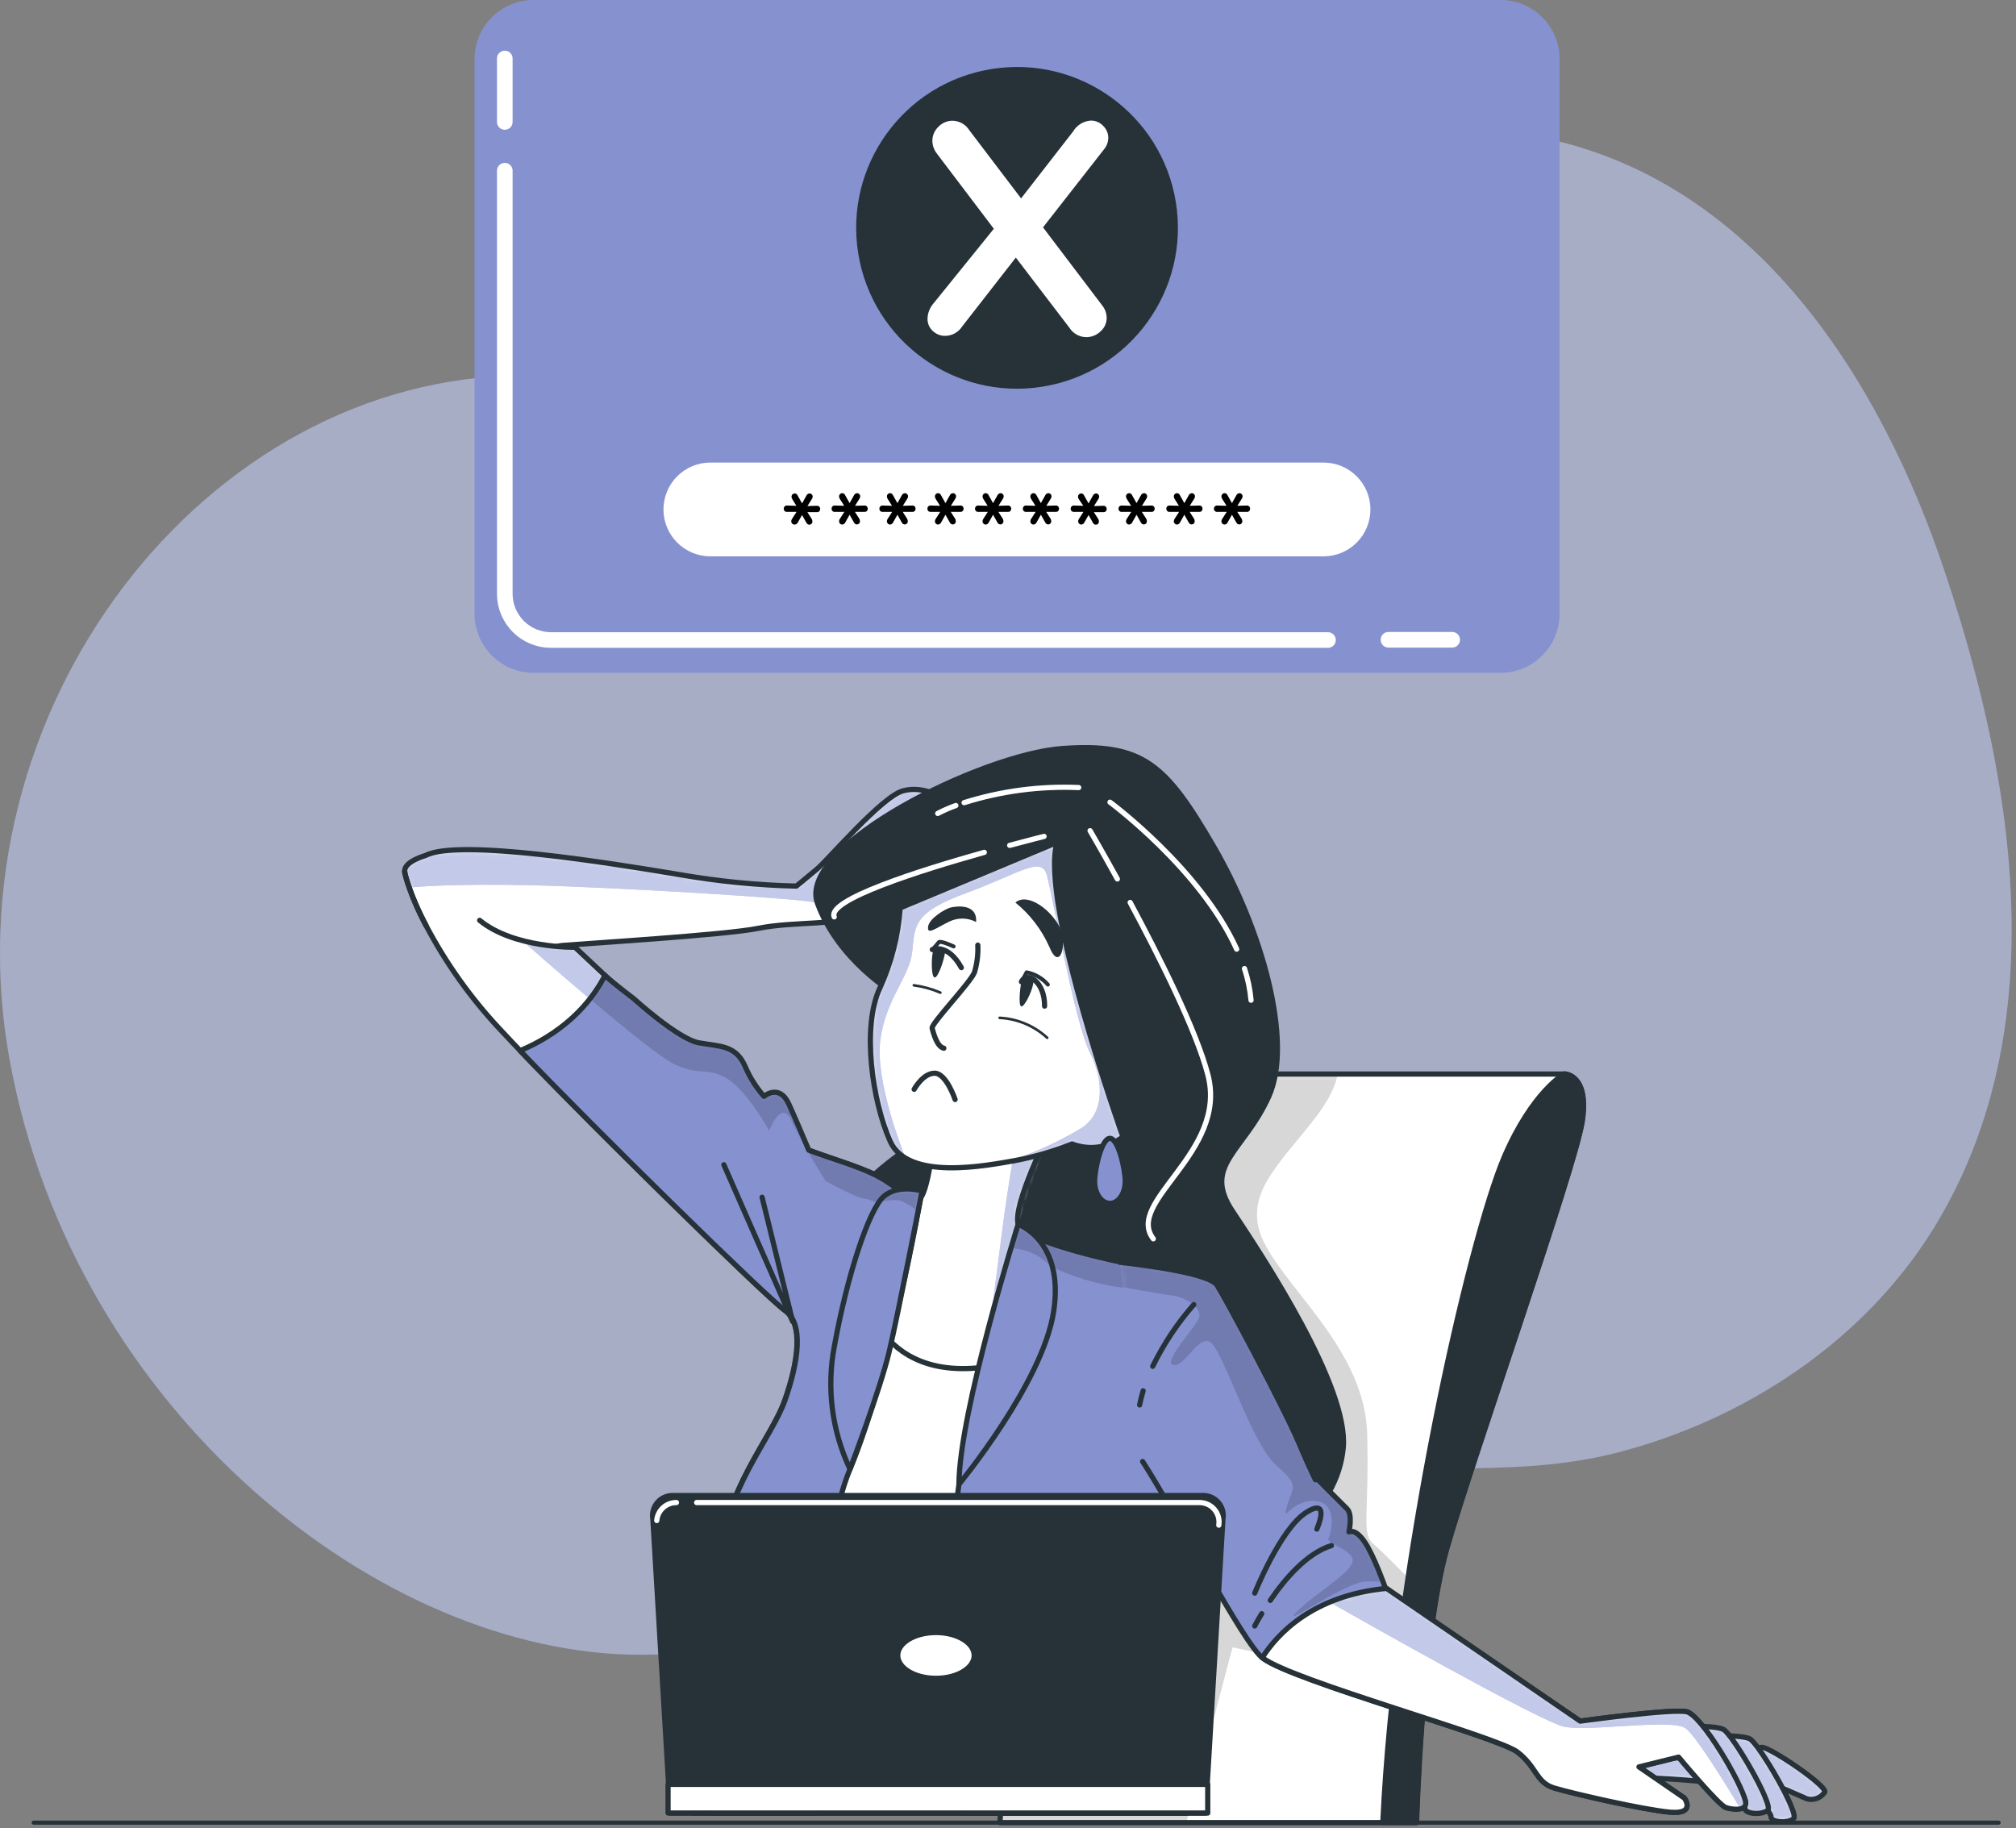 <svg width="387" height="351" viewBox="0 0 387 351" fill="none" xmlns="http://www.w3.org/2000/svg">
<rect x="0" y="0" width="387" height="351" fill="#808080" stroke="none"/>
<g opacity="0.7">
<path d="M385.783 188.76C387.783 162.19 381.603 134.45 373.323 109.76C361.073 73 337.153 35.33 296.953 26.63C273.773 21.63 250.183 26.99 230.303 39.55C211.193 51.63 196.303 67.24 172.793 70.26C149.023 73.32 124.633 72.09 100.743 72.09C39.313 72.09 -10.537 136.62 1.923 203.84C14.383 271.06 73.143 317.67 122.993 317.67C167.793 317.67 204.653 290.8 247.203 283.58C268.303 280 289.493 284.24 310.373 278.88C334.643 272.64 357.463 257.77 370.913 236.24C380.073 221.56 384.533 205.39 385.783 188.76Z" fill="#8692D0"/>
<g opacity="0.7">
<path d="M385.783 188.76C387.783 162.19 381.603 134.45 373.323 109.76C361.073 73 337.153 35.33 296.953 26.63C273.773 21.63 250.183 26.99 230.303 39.55C211.193 51.63 196.303 67.24 172.793 70.26C149.023 73.32 124.633 72.09 100.743 72.09C39.313 72.09 -10.537 136.62 1.923 203.84C14.383 271.06 73.143 317.67 122.993 317.67C167.793 317.67 204.653 290.8 247.203 283.58C268.303 280 289.493 284.24 310.373 278.88C334.643 272.64 357.463 257.77 370.913 236.24C380.073 221.56 384.533 205.39 385.783 188.76Z" fill="#8692D0"/>
<path d="M385.783 188.76C387.783 162.19 381.603 134.45 373.323 109.76C361.073 73 337.153 35.33 296.953 26.63C273.773 21.63 250.183 26.99 230.303 39.55C211.193 51.63 196.303 67.24 172.793 70.26C149.023 73.32 124.633 72.09 100.743 72.09C39.313 72.09 -10.537 136.62 1.923 203.84C14.383 271.06 73.143 317.67 122.993 317.67C167.793 317.67 204.653 290.8 247.203 283.58C268.303 280 289.493 284.24 310.373 278.88C334.643 272.64 357.463 257.77 370.913 236.24C380.073 221.56 384.533 205.39 385.783 188.76Z" fill="white" fill-opacity="0.6"/>
</g>
</g>
<path d="M81.814 177.74C78.904 172.13 77.684 168.11 77.684 167.18C77.684 165.34 81.684 164.24 81.684 164.24C87.924 160.94 117.274 165.71 130.484 167.91C137.878 169.199 145.359 169.935 152.864 170.11C152.864 170.11 154.694 168.65 156.864 166.81C159.034 164.97 169.334 152.87 173.374 151.81C177.414 150.75 181.074 153.28 181.074 153.28C181.074 153.28 187.684 157.28 186.574 158.05C185.464 158.82 169.334 172.72 165.294 175.29C161.254 177.86 152.824 176.76 145.484 178.23C139.164 179.49 113.564 181.05 107.694 181.53C103.285 182.576 98.658 182.191 94.484 180.43" fill="white"/>
<mask id="mask0_2737_47074" style="mask-type:luminance" maskUnits="userSpaceOnUse" x="77" y="151" width="110" height="32">
<path d="M81.814 177.74C78.904 172.13 77.684 168.11 77.684 167.18C77.684 165.34 81.684 164.24 81.684 164.24C87.924 160.94 117.274 165.71 130.484 167.91C137.878 169.199 145.359 169.935 152.864 170.11C152.864 170.11 154.694 168.65 156.864 166.81C159.034 164.97 169.334 152.87 173.374 151.81C177.414 150.75 181.074 153.28 181.074 153.28C181.074 153.28 187.684 157.28 186.574 158.05C185.464 158.82 169.334 172.72 165.294 175.29C161.254 177.86 152.824 176.76 145.484 178.23C139.164 179.49 113.564 181.05 107.694 181.53C103.285 182.576 98.658 182.191 94.484 180.43" fill="white"/>
</mask>
<g mask="url(#mask0_2737_47074)">
<path d="M181.144 153.24C181.144 153.24 177.474 150.67 173.444 151.77C169.414 152.87 159.134 164.98 156.934 166.77C154.734 168.56 152.934 170.07 152.934 170.07C145.43 169.894 137.949 169.159 130.554 167.87C117.344 165.67 87.994 160.87 81.754 164.2C81.754 164.2 77.754 165.3 77.754 167.14C77.893 168.169 78.158 169.176 78.544 170.14L79.094 170.34C79.094 170.34 86.424 169.57 102.244 169.95C118.064 170.33 154.654 172.5 157.004 173.35C158.004 173.73 165.094 172.13 172.954 169.35C178.954 164.46 186.004 158.35 186.714 157.92C187.754 157.27 181.144 153.24 181.144 153.24Z" fill="#8692D0"/>
<path opacity="0.5" d="M181.144 153.24C181.144 153.24 177.474 150.67 173.444 151.77C169.414 152.87 159.134 164.98 156.934 166.77C154.734 168.56 152.934 170.07 152.934 170.07C145.43 169.894 137.949 169.159 130.554 167.87C117.344 165.67 87.994 160.87 81.754 164.2C81.754 164.2 77.754 165.3 77.754 167.14C77.893 168.169 78.158 169.176 78.544 170.14L79.094 170.34C79.094 170.34 86.424 169.57 102.244 169.95C118.064 170.33 154.654 172.5 157.004 173.35C158.004 173.73 165.094 172.13 172.954 169.35C178.954 164.46 186.004 158.35 186.714 157.92C187.754 157.27 181.144 153.24 181.144 153.24Z" fill="white"/>
</g>
<path d="M81.814 177.74C78.904 172.13 77.684 168.11 77.684 167.18C77.684 165.34 81.684 164.24 81.684 164.24C87.924 160.94 117.274 165.71 130.484 167.91C137.878 169.199 145.359 169.935 152.864 170.11C152.864 170.11 154.694 168.65 156.864 166.81C159.034 164.97 169.334 152.87 173.374 151.81C177.414 150.75 181.074 153.28 181.074 153.28C181.074 153.28 187.684 157.28 186.574 158.05C185.464 158.82 169.334 172.72 165.294 175.29C161.254 177.86 152.824 176.76 145.484 178.23C139.164 179.49 113.564 181.05 107.694 181.53C103.285 182.576 98.658 182.191 94.484 180.43" stroke="#263238" stroke-linecap="round" stroke-linejoin="round"/>
<path d="M226.724 210.361C227.387 209.102 228.383 208.047 229.602 207.312C230.822 206.577 232.22 206.19 233.644 206.191H300.344C300.344 206.191 305.164 206.191 303.724 215.351C302.284 224.511 282.504 280.441 277.724 297.351C272.944 314.261 271.934 349.901 271.934 349.901H191.934C191.934 349.901 198.274 264.671 226.724 210.361Z" fill="white"/>
<mask id="mask1_2737_47074" style="mask-type:luminance" maskUnits="userSpaceOnUse" x="191" y="206" width="113" height="144">
<path d="M226.724 210.361C227.387 209.102 228.383 208.047 229.602 207.312C230.822 206.577 232.22 206.19 233.644 206.191H300.344C300.344 206.191 305.164 206.191 303.724 215.351C302.284 224.511 282.504 280.441 277.724 297.351C272.944 314.261 271.934 349.901 271.934 349.901H191.934C191.934 349.901 198.274 264.671 226.724 210.361Z" fill="white"/>
</mask>
<g mask="url(#mask1_2737_47074)">
<path opacity="0.16" d="M256.763 206.191H233.643C232.219 206.19 230.822 206.577 229.602 207.312C228.383 208.047 227.387 209.102 226.723 210.361C198.273 264.671 191.863 349.871 191.863 349.871H227.743L236.593 316.261L273.493 323.871C273.753 321.051 274.053 318.181 274.403 315.351L273.593 306.351C273.593 306.351 266.033 298.401 263.653 296.411C261.273 294.421 262.853 290.831 262.453 275.321C262.053 259.811 248.133 248.661 242.953 239.111C237.773 229.561 245.743 223.591 252.903 214.041C255.453 210.591 256.493 208.051 256.763 206.191Z" fill="black"/>
</g>
<path d="M226.724 210.361C227.387 209.102 228.383 208.047 229.602 207.312C230.822 206.577 232.22 206.19 233.644 206.191H300.344C300.344 206.191 305.164 206.191 303.724 215.351C302.284 224.511 282.504 280.441 277.724 297.351C272.944 314.261 271.934 349.901 271.934 349.901H191.934C191.934 349.901 198.274 264.671 226.724 210.361Z" stroke="#263238" stroke-linecap="round" stroke-linejoin="round"/>
<path d="M288.773 222.1C282.033 237.83 267.773 300.1 265.453 349.87H271.893C271.893 349.87 272.893 314.19 277.683 297.32C282.473 280.45 302.273 224.51 303.683 215.32C305.093 206.13 300.303 206.16 300.303 206.16C300.303 206.16 294.183 209.49 288.773 222.1Z" fill="#263238" stroke="#263238" stroke-linecap="round" stroke-linejoin="round"/>
<path d="M171.603 190.661C171.603 190.661 160.963 184.421 156.933 173.421C152.903 162.421 188.483 144.801 203.933 143.701C219.383 142.601 223.743 146.631 232.933 162.411C242.123 178.191 248.343 199.831 243.573 210.471C238.803 221.111 230.733 223.681 236.573 232.471C242.413 241.261 258.953 266.221 257.853 277.961C256.753 289.701 245.383 299.961 228.853 301.081C212.323 302.201 190.323 292.271 171.983 276.081C153.643 259.891 158.403 236.081 164.983 228.381C171.563 220.681 181.493 217.741 182.223 210.041C182.953 202.341 171.603 190.661 171.603 190.661Z" fill="#263238" stroke="#263238" stroke-linecap="round" stroke-linejoin="round"/>
<path d="M216.953 173.25C222.603 183.77 229.673 197.86 231.883 206.37C235.743 221.27 215.883 230.65 221.393 237.82" stroke="white" stroke-linecap="round" stroke-linejoin="round"/>
<path d="M209.254 159.473C209.254 159.473 211.454 163.223 214.494 168.743" stroke="white" stroke-linecap="round" stroke-linejoin="round"/>
<path d="M238.895 185.941C239.546 187.913 239.969 189.953 240.155 192.021" stroke="white" stroke-linecap="round" stroke-linejoin="round"/>
<path d="M213.074 154C213.074 154 230.454 166.84 237.394 182.21" stroke="white" stroke-linecap="round" stroke-linejoin="round"/>
<path d="M188.952 163.629C176.542 167.109 158.692 172.759 160.142 176.019" stroke="white" stroke-linecap="round" stroke-linejoin="round"/>
<path d="M200.424 160.57C200.424 160.57 197.774 161.23 193.824 162.29" stroke="white" stroke-linecap="round" stroke-linejoin="round"/>
<path d="M185.074 154.092C192.183 151.852 199.628 150.871 207.074 151.192" stroke="white" stroke-linecap="round" stroke-linejoin="round"/>
<path d="M180.012 156.161C181.136 155.575 182.298 155.067 183.492 154.641" stroke="white" stroke-linecap="round" stroke-linejoin="round"/>
<path d="M81.813 177.74C80.129 174.655 78.787 171.396 77.813 168.02C78.783 171.398 80.124 174.658 81.813 177.74ZM77.703 167.45C77.703 167.51 77.703 167.58 77.703 167.67C77.723 167.58 77.713 167.51 77.703 167.45ZM81.813 177.73C85.553 184.814 90.206 191.376 95.653 197.25C108.863 211.56 147.023 248.99 150.653 251.56C154.283 254.13 153.223 261.46 150.653 268.8C148.083 276.14 138.543 286.8 138.913 298.52C139.283 310.24 142.913 328.24 142.583 331.91C142.253 335.58 133.073 348.06 133.073 348.06H227.733C227.733 348.06 215.933 333.06 215.933 327.93C215.933 322.8 232.133 257.07 232.863 252.3C233.593 247.53 230.663 244.23 224.793 243.86C218.923 243.49 196.543 238.72 195.443 235.05C194.343 231.38 201.313 217.44 201.313 217.44L179.313 218.54C179.313 218.54 178.213 228.08 176.743 229.92C175.273 231.76 173.073 228.08 167.933 225.52C162.793 222.96 152.933 220.75 149.223 217.81C145.513 214.87 110.333 181.81 110.333 181.81" fill="white"/>
<mask id="mask2_2737_47074" style="mask-type:luminance" maskUnits="userSpaceOnUse" x="77" y="167" width="156" height="182">
<path d="M81.813 177.74C80.129 174.655 78.787 171.396 77.813 168.02C78.783 171.398 80.124 174.658 81.813 177.74ZM77.703 167.45C77.703 167.51 77.703 167.58 77.703 167.67C77.723 167.58 77.713 167.51 77.703 167.45ZM81.813 177.73C85.553 184.814 90.206 191.376 95.653 197.25C108.863 211.56 147.023 248.99 150.653 251.56C154.283 254.13 153.223 261.46 150.653 268.8C148.083 276.14 138.543 286.8 138.913 298.52C139.283 310.24 142.913 328.24 142.583 331.91C142.253 335.58 133.073 348.06 133.073 348.06H227.733C227.733 348.06 215.933 333.06 215.933 327.93C215.933 322.8 232.133 257.07 232.863 252.3C233.593 247.53 230.663 244.23 224.793 243.86C218.923 243.49 196.543 238.72 195.443 235.05C194.343 231.38 201.313 217.44 201.313 217.44L179.313 218.54C179.313 218.54 178.213 228.08 176.743 229.92C175.273 231.76 173.073 228.08 167.933 225.52C162.793 222.96 152.933 220.75 149.223 217.81C145.513 214.87 110.333 181.81 110.333 181.81" fill="white"/>
</mask>
<g mask="url(#mask2_2737_47074)">
<path d="M154.844 220.637C156.674 223.837 158.504 226.727 158.504 226.727C158.504 226.727 164.674 230.197 166.214 230.197C167.754 230.197 177.014 235.197 177.014 235.197C177.014 235.197 184.734 233.267 182.014 226.707C181.156 225.027 180.072 223.473 178.794 222.087C178.334 224.997 177.594 228.807 176.724 229.897C175.254 231.727 173.054 228.057 167.914 225.497C164.584 223.837 159.194 222.317 154.844 220.637Z" fill="#8692D0"/>
<path d="M136.002 205.788C124.672 195.298 110.332 181.848 110.332 181.848L101.992 180.648L100.992 181.208C100.992 181.208 124.532 202.038 129.542 204.358C131.569 205.29 133.772 205.778 136.002 205.788Z" fill="#8692D0"/>
<path d="M147.873 216.648L146.973 215.848C147.433 216.608 147.693 217.088 147.693 217.088L147.873 216.648Z" fill="#8692D0"/>
<g opacity="0.5">
<path d="M154.844 220.637C156.674 223.837 158.504 226.727 158.504 226.727C158.504 226.727 164.674 230.197 166.214 230.197C167.754 230.197 177.014 235.197 177.014 235.197C177.014 235.197 184.734 233.267 182.014 226.707C181.156 225.027 180.072 223.473 178.794 222.087C178.334 224.997 177.594 228.807 176.724 229.897C175.254 231.727 173.054 228.057 167.914 225.497C164.584 223.837 159.194 222.317 154.844 220.637Z" fill="white"/>
<path d="M136.002 205.788C124.672 195.298 110.332 181.848 110.332 181.848L101.992 180.648L100.992 181.208C100.992 181.208 124.532 202.038 129.542 204.358C131.569 205.29 133.772 205.778 136.002 205.788Z" fill="white"/>
<path d="M147.873 216.648L146.973 215.848C147.433 216.608 147.693 217.088 147.693 217.088L147.873 216.648Z" fill="white"/>
</g>
</g>
<path d="M77.683 167.18C77.679 167.25 77.679 167.32 77.683 167.39M77.813 168.02C78.787 171.396 80.129 174.655 81.813 177.74C80.124 174.658 78.783 171.398 77.813 168.02ZM77.813 168.02C77.785 167.925 77.765 167.828 77.753 167.73M81.813 177.73C85.553 184.814 90.206 191.376 95.653 197.25C108.863 211.56 147.023 248.99 150.653 251.56C154.283 254.13 153.223 261.46 150.653 268.8C148.083 276.14 138.543 286.8 138.913 298.52C139.283 310.24 142.913 328.24 142.583 331.91C142.253 335.58 133.073 348.06 133.073 348.06H227.733C227.733 348.06 215.933 333.06 215.933 327.93C215.933 322.8 232.133 257.07 232.863 252.3C233.593 247.53 230.663 244.23 224.793 243.86C218.923 243.49 196.543 238.72 195.443 235.05C194.343 231.38 201.313 217.44 201.313 217.44L179.313 218.54C179.313 218.54 178.213 228.08 176.743 229.92C175.273 231.76 173.073 228.08 167.933 225.52C162.793 222.96 152.933 220.75 149.223 217.81C145.513 214.87 110.333 181.81 110.333 181.81M77.703 167.45C77.703 167.51 77.703 167.58 77.703 167.67C77.723 167.58 77.713 167.51 77.703 167.45Z" stroke="#263238" stroke-linecap="round" stroke-linejoin="round"/>
<path d="M110.334 181.85C110.334 181.85 98.614 182.07 92.074 176.68" stroke="#263238" stroke-linecap="round" stroke-linejoin="round"/>
<path d="M195.452 235.051C194.352 231.391 201.322 217.441 201.322 217.441L179.322 218.541C179.322 218.541 178.222 228.081 176.752 229.921C175.282 231.761 173.082 228.081 167.942 225.521C167.552 225.321 167.122 225.131 166.682 224.941L165.352 245.851C165.352 245.851 167.282 266.101 190.422 262.251C199.792 260.691 209.792 252.331 218.422 242.931C209.542 241.301 196.292 237.861 195.452 235.051Z" fill="white"/>
<mask id="mask3_2737_47074" style="mask-type:luminance" maskUnits="userSpaceOnUse" x="165" y="217" width="54" height="46">
<path d="M195.452 235.051C194.352 231.391 201.322 217.441 201.322 217.441L179.322 218.541C179.322 218.541 178.222 228.081 176.752 229.921C175.282 231.761 173.082 228.081 167.942 225.521C167.552 225.321 167.122 225.131 166.682 224.941L165.352 245.851C165.352 245.851 167.282 266.101 190.422 262.251C199.792 260.691 209.792 252.331 218.422 242.931C209.542 241.301 196.292 237.861 195.452 235.051Z" fill="white"/>
</mask>
<g mask="url(#mask3_2737_47074)">
<path d="M194.83 220.213C194.83 220.213 193.5 227.673 192.43 235.923C191.36 244.173 190.57 250.313 190.57 250.313L195.45 235.053L200.95 218.883C200.95 218.883 195.63 218.883 194.83 220.213Z" fill="#8692D0"/>
<path opacity="0.5" d="M194.83 220.213C194.83 220.213 193.5 227.673 192.43 235.923C191.36 244.173 190.57 250.313 190.57 250.313L195.45 235.053L200.95 218.883C200.95 218.883 195.63 218.883 194.83 220.213Z" fill="white"/>
</g>
<path d="M195.452 235.051C194.352 231.391 201.322 217.441 201.322 217.441L179.322 218.541C179.322 218.541 178.222 228.081 176.752 229.921C175.282 231.761 173.082 228.081 167.942 225.521C167.552 225.321 167.122 225.131 166.682 224.941L165.352 245.851C165.352 245.851 167.282 266.101 190.422 262.251C199.792 260.691 209.792 252.331 218.422 242.931C209.542 241.301 196.292 237.861 195.452 235.051Z" stroke="#263238" stroke-linecap="round" stroke-linejoin="round"/>
<path d="M176.742 229.92C175.272 231.75 173.072 228.08 167.932 225.52C164.692 223.89 159.532 222.41 155.262 220.81C154.052 217.94 152.452 214.2 151.422 211.94C149.592 207.94 146.652 210.47 146.652 210.47C145.118 208.725 143.879 206.742 142.982 204.6C141.152 200.6 138.212 200.93 134.182 200.2C130.152 199.47 121.702 191.76 121.702 191.76C121.702 191.76 117.752 188.76 116.122 187.27C114.222 191.01 109.672 197.59 99.832 201.7C115.522 218.09 147.352 249.23 150.692 251.57C154.362 254.13 153.262 261.47 150.692 268.81C148.122 276.15 138.582 286.81 138.952 298.53C139.322 310.25 142.952 328.25 142.622 331.92C142.292 335.19 134.972 345.44 133.382 347.64L137.112 348.06H156.532C156.422 338.22 156.432 298.06 163.162 282.06C170.872 263.67 176.742 229.92 176.742 229.92Z" fill="#8692D0"/>
<mask id="mask4_2737_47074" style="mask-type:luminance" maskUnits="userSpaceOnUse" x="99" y="187" width="78" height="162">
<path d="M176.742 229.92C175.272 231.75 173.072 228.08 167.932 225.52C164.692 223.89 159.532 222.41 155.262 220.81C154.052 217.94 152.452 214.2 151.422 211.94C149.592 207.94 146.652 210.47 146.652 210.47C145.118 208.725 143.879 206.742 142.982 204.6C141.152 200.6 138.212 200.93 134.182 200.2C130.152 199.47 121.702 191.76 121.702 191.76C121.702 191.76 117.752 188.76 116.122 187.27C114.222 191.01 109.672 197.59 99.832 201.7C115.522 218.09 147.352 249.23 150.692 251.57C154.362 254.13 153.262 261.47 150.692 268.81C148.122 276.15 138.582 286.81 138.952 298.53C139.322 310.25 142.952 328.25 142.622 331.92C142.292 335.19 134.972 345.44 133.382 347.64L137.112 348.06H156.532C156.422 338.22 156.432 298.06 163.162 282.06C170.872 263.67 176.742 229.92 176.742 229.92Z" fill="white"/>
</mask>
<g mask="url(#mask4_2737_47074)">
<path opacity="0.16" d="M167.93 225.52C164.69 223.89 159.53 222.41 155.26 220.81C154.05 217.94 152.45 214.2 151.42 211.94C149.59 207.94 146.65 210.47 146.65 210.47C145.117 208.725 143.877 206.742 142.98 204.6C141.15 200.6 138.21 200.93 134.18 200.2C130.15 199.47 121.7 191.76 121.7 191.76C121.7 191.76 117.75 188.76 116.12 187.27C115.307 188.858 114.339 190.362 113.23 191.76C119.79 197.31 127.03 203.19 129.56 204.36C134.56 206.67 135.73 204.74 139.56 207.06C143.39 209.38 147.66 217.06 147.66 217.06C147.66 217.06 149.98 210.88 151.91 215.13C153.84 219.38 158.47 226.7 158.47 226.7C158.47 226.7 164.64 230.17 166.18 230.17C167.39 230.17 173.32 233.25 175.84 234.58C176.4 231.65 176.71 229.89 176.71 229.89C175.27 231.75 173.07 228.08 167.93 225.52Z" fill="black"/>
</g>
<path d="M176.742 229.92C175.272 231.75 173.072 228.08 167.932 225.52C164.692 223.89 159.532 222.41 155.262 220.81C154.052 217.94 152.452 214.2 151.422 211.94C149.592 207.94 146.652 210.47 146.652 210.47C145.118 208.725 143.879 206.742 142.982 204.6C141.152 200.6 138.212 200.93 134.182 200.2C130.152 199.47 121.702 191.76 121.702 191.76C121.702 191.76 117.752 188.76 116.122 187.27C114.222 191.01 109.672 197.59 99.832 201.7C115.522 218.09 147.352 249.23 150.692 251.57C154.362 254.13 153.262 261.47 150.692 268.81C148.122 276.15 138.582 286.81 138.952 298.53C139.322 310.25 142.952 328.25 142.622 331.92C142.292 335.19 134.972 345.44 133.382 347.64L137.112 348.06H156.532C156.422 338.22 156.432 298.06 163.162 282.06C170.872 263.67 176.742 229.92 176.742 229.92Z" stroke="#263238" stroke-linecap="round" stroke-linejoin="round"/>
<path d="M177.004 228.639C177.004 228.639 172.444 227.239 169.634 229.699C166.824 232.159 162.634 244.779 160.164 258.469C158.642 266.438 159.692 274.686 163.164 282.019C163.164 282.019 168.934 266.889 170.684 259.519C172.434 252.149 177.004 228.639 177.004 228.639Z" fill="#8692D0"/>
<mask id="mask5_2737_47074" style="mask-type:luminance" maskUnits="userSpaceOnUse" x="159" y="228" width="19" height="55">
<path d="M177.004 228.639C177.004 228.639 172.444 227.239 169.634 229.699C166.824 232.159 162.634 244.779 160.164 258.469C158.642 266.438 159.692 274.686 163.164 282.019C163.164 282.019 168.934 266.889 170.684 259.519C172.434 252.149 177.004 228.639 177.004 228.639Z" fill="white"/>
</mask>
<g mask="url(#mask5_2737_47074)">
<path opacity="0.16" d="M168.254 230.87C168.254 230.87 171.554 230.07 172.914 230.53C174.059 231.021 175.13 231.671 176.094 232.46L177.004 228.64C175.639 227.943 174.091 227.688 172.574 227.91C170.304 228.37 168.254 230.87 168.254 230.87Z" fill="black"/>
</g>
<path d="M177.004 228.639C177.004 228.639 172.444 227.239 169.634 229.699C166.824 232.159 162.634 244.779 160.164 258.469C158.642 266.438 159.692 274.686 163.164 282.019C163.164 282.019 168.934 266.889 170.684 259.519C172.434 252.149 177.004 228.639 177.004 228.639Z" stroke="#263238" stroke-linecap="round" stroke-linejoin="round"/>
<path d="M146.293 229.842L152.163 253.692L138.953 223.602" stroke="#263238" stroke-linecap="round" stroke-linejoin="round"/>
<path d="M184.963 348.061H227.743C227.743 348.061 215.943 333.061 215.943 327.931C215.943 322.801 232.143 257.071 232.873 252.301C233.603 247.531 230.673 244.231 224.803 243.861C218.933 243.491 196.553 238.721 195.453 235.051C195.453 235.051 187.013 264.771 184.083 284.951C181.563 302.261 184.173 338.181 184.963 348.061Z" fill="#8692D0"/>
<mask id="mask6_2737_47074" style="mask-type:luminance" maskUnits="userSpaceOnUse" x="183" y="235" width="50" height="114">
<path d="M184.963 348.061H227.743C227.743 348.061 215.943 333.061 215.943 327.931C215.943 322.801 232.143 257.071 232.873 252.301C233.603 247.531 230.673 244.231 224.803 243.861C218.933 243.491 196.553 238.721 195.453 235.051C195.453 235.051 187.013 264.771 184.083 284.951C181.563 302.261 184.173 338.181 184.963 348.061Z" fill="white"/>
</mask>
<g mask="url(#mask6_2737_47074)">
<path opacity="0.16" d="M224.804 243.861C219.994 243.561 204.104 240.301 197.914 237.121L200.164 242.321C204.241 244.484 208.625 246.008 213.164 246.841C220.614 248.171 227.544 247.911 232.074 254.571L232.294 254.901C232.574 253.621 232.764 252.721 232.824 252.301C233.614 247.531 230.674 244.231 224.804 243.861Z" fill="black"/>
</g>
<path d="M184.963 348.061H227.743C227.743 348.061 215.943 333.061 215.943 327.931C215.943 322.801 232.143 257.071 232.873 252.301C233.603 247.531 230.673 244.231 224.803 243.861C218.933 243.491 196.553 238.721 195.453 235.051C195.453 235.051 187.013 264.771 184.083 284.951C181.563 302.261 184.173 338.181 184.963 348.061Z" stroke="#263238" stroke-linecap="round" stroke-linejoin="round"/>
<path d="M195.452 235.051C195.452 235.051 184.132 271.051 184.082 284.951C184.082 284.951 200.162 265.481 202.262 251.801C204.362 238.121 195.452 235.051 195.452 235.051Z" fill="#8692D0"/>
<mask id="mask7_2737_47074" style="mask-type:luminance" maskUnits="userSpaceOnUse" x="184" y="235" width="19" height="50">
<path d="M195.452 235.051C195.452 235.051 184.132 271.051 184.082 284.951C184.082 284.951 200.162 265.481 202.262 251.801C204.362 238.121 195.452 235.051 195.452 235.051Z" fill="white"/>
</mask>
<g mask="url(#mask7_2737_47074)">
<path opacity="0.16" d="M193.504 239.651C195.205 239.594 196.894 239.952 198.426 240.694C199.957 241.436 201.285 242.54 202.294 243.911C202.294 243.911 200.074 237.381 195.454 235.051L193.504 239.651Z" fill="black"/>
</g>
<path d="M195.452 235.051C195.452 235.051 184.132 271.051 184.082 284.951C184.082 284.951 200.162 265.481 202.262 251.801C204.362 238.121 195.452 235.051 195.452 235.051Z" stroke="#263238" stroke-linecap="round" stroke-linejoin="round"/>
<path d="M316.301 341.291C316.301 341.291 324.591 341.631 330.021 342.411C333.642 342.902 337.288 343.193 340.941 343.281C340.941 343.281 337.941 337.221 334.741 335.511C331.541 333.801 325.741 330.741 320.881 331.421C316.021 332.101 309.071 337.001 309.651 338.561C310.231 340.121 312.821 340.821 316.301 341.291Z" fill="white"/>
<mask id="mask8_2737_47074" style="mask-type:luminance" maskUnits="userSpaceOnUse" x="309" y="331" width="32" height="13">
<path d="M316.301 341.291C316.301 341.291 324.591 341.631 330.021 342.411C333.642 342.902 337.288 343.193 340.941 343.281C340.941 343.281 337.941 337.221 334.741 335.511C331.541 333.801 325.741 330.741 320.881 331.421C316.021 332.101 309.071 337.001 309.651 338.561C310.231 340.121 312.821 340.821 316.301 341.291Z" fill="white"/>
</mask>
<g mask="url(#mask8_2737_47074)">
<path d="M316.301 341.291C316.301 341.291 324.591 341.631 330.021 342.411C333.642 342.902 337.288 343.193 340.941 343.281C340.941 343.281 337.941 337.221 334.741 335.511C331.541 333.801 325.741 330.741 320.881 331.421C316.021 332.101 309.071 337.001 309.651 338.561C310.231 340.121 312.821 340.821 316.301 341.291Z" fill="#8692D0"/>
<path opacity="0.5" d="M316.301 341.291C316.301 341.291 324.591 341.631 330.021 342.411C333.642 342.902 337.288 343.193 340.941 343.281C340.941 343.281 337.941 337.221 334.741 335.511C331.541 333.801 325.741 330.741 320.881 331.421C316.021 332.101 309.071 337.001 309.651 338.561C310.231 340.121 312.821 340.821 316.301 341.291Z" fill="white"/>
</g>
<path d="M316.301 341.291C316.301 341.291 324.591 341.631 330.021 342.411C333.642 342.902 337.288 343.193 340.941 343.281C340.941 343.281 337.941 337.221 334.741 335.511C331.541 333.801 325.741 330.741 320.881 331.421C316.021 332.101 309.071 337.001 309.651 338.561C310.231 340.121 312.821 340.821 316.301 341.291Z" stroke="#263238" stroke-linecap="round" stroke-linejoin="round"/>
<path d="M330.074 338.81C330.074 338.81 336.644 335.4 338.284 335.45C339.924 335.5 350.824 342.87 350.284 344.05C349.918 344.597 349.388 345.015 348.771 345.245C348.153 345.474 347.479 345.504 346.844 345.33C345.634 344.76 338.294 341.64 338.294 341.64L333.494 342.77L330.074 338.81Z" fill="white"/>
<mask id="mask9_2737_47074" style="mask-type:luminance" maskUnits="userSpaceOnUse" x="330" y="335" width="21" height="11">
<path d="M330.074 338.81C330.074 338.81 336.644 335.4 338.284 335.45C339.924 335.5 350.824 342.87 350.284 344.05C349.918 344.597 349.388 345.015 348.771 345.245C348.153 345.474 347.479 345.504 346.844 345.33C345.634 344.76 338.294 341.64 338.294 341.64L333.494 342.77L330.074 338.81Z" fill="white"/>
</mask>
<g mask="url(#mask9_2737_47074)">
<path d="M330.074 338.81C330.074 338.81 336.644 335.4 338.284 335.45C339.924 335.5 350.824 342.87 350.284 344.05C349.744 345.23 347.164 346.19 346.844 345.33C346.524 344.47 338.294 341.64 338.294 341.64L333.494 342.77L330.074 338.81Z" fill="#8692D0"/>
<path opacity="0.5" d="M330.074 338.81C330.074 338.81 336.644 335.4 338.284 335.45C339.924 335.5 350.824 342.87 350.284 344.05C349.744 345.23 347.164 346.19 346.844 345.33C346.524 344.47 338.294 341.64 338.294 341.64L333.494 342.77L330.074 338.81Z" fill="white"/>
</g>
<path d="M330.074 338.81C330.074 338.81 336.644 335.4 338.284 335.45C339.924 335.5 350.824 342.87 350.284 344.05C349.918 344.597 349.388 345.015 348.771 345.245C348.153 345.474 347.479 345.504 346.844 345.33C345.634 344.76 338.294 341.64 338.294 341.64L333.494 342.77L330.074 338.81Z" stroke="#263238" stroke-linecap="round" stroke-linejoin="round"/>
<path d="M325.383 333.203C325.383 333.203 334.143 332.922 335.883 333.802C337.623 334.682 345.483 348.163 344.303 349.143C343.123 350.123 339.863 349.832 339.963 348.742C340.063 347.652 332.723 340.432 332.723 340.432L327.013 339.182L325.383 333.203Z" fill="white"/>
<mask id="mask10_2737_47074" style="mask-type:luminance" maskUnits="userSpaceOnUse" x="325" y="333" width="20" height="17">
<path d="M325.383 333.203C325.383 333.203 334.143 332.922 335.883 333.802C337.623 334.682 345.483 348.163 344.303 349.143C343.123 350.123 339.863 349.832 339.963 348.742C340.063 347.652 332.723 340.432 332.723 340.432L327.013 339.182L325.383 333.203Z" fill="white"/>
</mask>
<g mask="url(#mask10_2737_47074)">
<path d="M325.383 333.203C325.383 333.203 334.143 332.922 335.883 333.802C337.623 334.682 345.483 348.163 344.303 349.143C343.123 350.123 339.863 349.832 339.963 348.742C340.063 347.652 332.723 340.432 332.723 340.432L327.013 339.182L325.383 333.203Z" fill="#8692D0"/>
<path opacity="0.5" d="M325.383 333.203C325.383 333.203 334.143 332.922 335.883 333.802C337.623 334.682 345.483 348.163 344.303 349.143C343.123 350.123 339.863 349.832 339.963 348.742C340.063 347.652 332.723 340.432 332.723 340.432L327.013 339.182L325.383 333.203Z" fill="white"/>
</g>
<path d="M325.383 333.203C325.383 333.203 334.143 332.922 335.883 333.802C337.623 334.682 345.483 348.163 344.303 349.143C343.123 350.123 339.863 349.832 339.963 348.742C340.063 347.652 332.723 340.432 332.723 340.432L327.013 339.182L325.383 333.203Z" stroke="#263238" stroke-linecap="round" stroke-linejoin="round"/>
<path d="M320.191 331.392C320.191 331.392 329.061 331.102 330.821 332.002C332.581 332.902 340.541 346.532 339.341 347.532C338.141 348.532 334.861 348.222 334.961 347.122C335.061 346.022 327.631 338.712 327.631 338.712L321.851 337.442L320.191 331.392Z" fill="white"/>
<mask id="mask11_2737_47074" style="mask-type:luminance" maskUnits="userSpaceOnUse" x="320" y="331" width="20" height="18">
<path d="M320.191 331.392C320.191 331.392 329.061 331.102 330.821 332.002C332.581 332.902 340.541 346.532 339.341 347.532C338.141 348.532 334.861 348.222 334.961 347.122C335.061 346.022 327.631 338.712 327.631 338.712L321.851 337.442L320.191 331.392Z" fill="white"/>
</mask>
<g mask="url(#mask11_2737_47074)">
<path d="M320.191 331.392C320.191 331.392 329.061 331.102 330.821 332.002C332.581 332.902 340.541 346.532 339.341 347.532C338.141 348.532 334.861 348.222 334.961 347.122C335.061 346.022 327.631 338.712 327.631 338.712L321.851 337.442L320.191 331.392Z" fill="#8692D0"/>
<path opacity="0.5" d="M320.191 331.392C320.191 331.392 329.061 331.102 330.821 332.002C332.581 332.902 340.541 346.532 339.341 347.532C338.141 348.532 334.861 348.222 334.961 347.122C335.061 346.022 327.631 338.712 327.631 338.712L321.851 337.442L320.191 331.392Z" fill="white"/>
</g>
<path d="M320.191 331.392C320.191 331.392 329.061 331.102 330.821 332.002C332.581 332.902 340.541 346.532 339.341 347.532C338.141 348.532 334.861 348.222 334.961 347.122C335.061 346.022 327.631 338.712 327.631 338.712L321.851 337.442L320.191 331.392Z" stroke="#263238" stroke-linecap="round" stroke-linejoin="round"/>
<path d="M219.343 280.572C225.763 290.462 238.653 315.522 242.413 318.342C248.283 322.742 287.523 333.422 291.303 336.342C295.083 339.262 294.823 342.192 298.403 343.262C301.983 344.332 315.403 347.402 320.523 347.882C325.643 348.362 323.353 345.192 323.353 345.192L314.623 339.192L322.233 337.312C322.233 337.312 329.863 346.492 331.293 346.992C332.723 347.492 335.243 346.992 335.083 345.862C334.803 344.052 326.663 329.242 323.773 328.612C320.883 327.982 303.343 330.412 303.343 330.412C303.343 330.412 266.553 305.602 265.893 304.722C265.893 304.722 263.693 298.482 261.893 295.912C260.093 293.342 258.953 294.082 258.953 294.082C258.953 294.082 259.693 290.772 258.593 289.672L252.723 283.802L252.513 284.082C251.513 282.082 250.513 279.802 249.413 277.202C246.343 269.972 235.473 249.682 233.643 246.752C232.273 244.562 220.793 242.992 214.973 242.332" fill="#8692D0"/>
<mask id="mask12_2737_47074" style="mask-type:luminance" maskUnits="userSpaceOnUse" x="214" y="242" width="122" height="106">
<path d="M219.343 280.572C225.763 290.462 238.653 315.522 242.413 318.342C248.283 322.742 287.523 333.422 291.303 336.342C295.083 339.262 294.823 342.192 298.403 343.262C301.983 344.332 315.403 347.402 320.523 347.882C325.643 348.362 323.353 345.192 323.353 345.192L314.623 339.192L322.233 337.312C322.233 337.312 329.863 346.492 331.293 346.992C332.723 347.492 335.243 346.992 335.083 345.862C334.803 344.052 326.663 329.242 323.773 328.612C320.883 327.982 303.343 330.412 303.343 330.412C303.343 330.412 266.553 305.602 265.893 304.722C265.893 304.722 263.693 298.482 261.893 295.912C260.093 293.342 258.953 294.082 258.953 294.082C258.953 294.082 259.693 290.772 258.593 289.672L252.723 283.802L252.513 284.082C251.513 282.082 250.513 279.802 249.413 277.202C246.343 269.972 235.473 249.682 233.643 246.752C232.273 244.562 220.793 242.992 214.973 242.332" fill="white"/>
</mask>
<g mask="url(#mask12_2737_47074)">
<path opacity="0.16" d="M244.901 281.201C249.701 285.461 248.101 285.461 247.031 289.201C245.961 292.941 247.831 287.871 252.361 288.141C256.891 288.411 255.561 294.261 255.021 295.331C254.481 296.401 260.621 297.731 259.551 300.121C258.481 302.511 252.361 305.981 248.901 309.451C245.441 312.921 257.951 303.851 262.211 303.591C263.511 303.501 264.581 303.671 265.481 303.651C264.537 300.975 263.324 298.402 261.861 295.971C260.021 293.401 258.921 294.141 258.921 294.141C258.921 294.141 259.661 290.831 258.561 289.731L252.691 283.861L252.481 284.141C251.481 282.141 250.481 279.861 249.381 277.261C246.311 270.031 235.441 249.741 233.611 246.811C232.241 244.621 220.761 243.051 214.941 242.391L215.471 247.021L215.601 247.121C215.601 247.121 222.791 248.451 225.191 248.721C227.591 248.991 230.521 251.111 230.251 252.721C229.981 254.331 223.061 261.511 225.191 262.051C227.321 262.591 229.721 256.721 232.121 257.521C234.521 258.321 240.071 276.941 244.901 281.201Z" fill="black"/>
</g>
<path d="M219.343 280.572C225.763 290.462 238.653 315.522 242.413 318.342C248.283 322.742 287.523 333.422 291.303 336.342C295.083 339.262 294.823 342.192 298.403 343.262C301.983 344.332 315.403 347.402 320.523 347.882C325.643 348.362 323.353 345.192 323.353 345.192L314.623 339.192L322.233 337.312C322.233 337.312 329.863 346.492 331.293 346.992C332.723 347.492 335.243 346.992 335.083 345.862C334.803 344.052 326.663 329.242 323.773 328.612C320.883 327.982 303.343 330.412 303.343 330.412C303.343 330.412 266.553 305.602 265.893 304.722C265.893 304.722 263.693 298.482 261.893 295.912C260.093 293.342 258.953 294.082 258.953 294.082C258.953 294.082 259.693 290.772 258.593 289.672L252.723 283.802L252.513 284.082C251.513 282.082 250.513 279.802 249.413 277.202C246.343 269.972 235.473 249.682 233.643 246.752C232.273 244.562 220.793 242.992 214.973 242.332" stroke="#263238" stroke-linecap="round" stroke-linejoin="round"/>
<path d="M219.442 267C219.172 267.9 218.942 268.8 218.762 269.72" stroke="#263238" stroke-linecap="round" stroke-linejoin="round"/>
<path d="M229.161 250.449C226.019 254.031 223.369 258.016 221.281 262.299" stroke="#263238" stroke-linecap="round" stroke-linejoin="round"/>
<path d="M243.852 307.231C246.552 303.231 250.852 298.161 255.592 296.711" stroke="#263238" stroke-linecap="round" stroke-linejoin="round"/>
<path d="M240.863 312.149C240.863 312.149 241.343 311.209 242.203 309.789" stroke="#263238" stroke-linecap="round" stroke-linejoin="round"/>
<path d="M240.863 305.833C240.863 305.833 245.773 293.553 250.683 290.393C255.593 287.233 252.783 293.553 252.783 293.553" stroke="#263238" stroke-linecap="round" stroke-linejoin="round"/>
<path d="M291.303 336.35C295.093 339.28 294.822 342.2 298.402 343.27C301.982 344.34 315.403 347.41 320.523 347.89C325.643 348.37 323.353 345.2 323.353 345.2L314.622 339.2L322.233 337.32C322.233 337.32 329.863 346.5 331.293 347C332.723 347.5 335.443 347.68 335.083 345.87C334.383 342.37 326.663 329.25 323.773 328.62C320.883 327.99 303.342 330.42 303.342 330.42C303.342 330.42 269.833 307.42 266.163 304.93C251.933 306.3 245.162 313.75 242.312 318.22L242.413 318.3C248.283 322.74 287.523 333.42 291.303 336.35Z" fill="white"/>
<mask id="mask13_2737_47074" style="mask-type:luminance" maskUnits="userSpaceOnUse" x="242" y="304" width="94" height="44">
<path d="M291.303 336.35C295.093 339.28 294.822 342.2 298.402 343.27C301.982 344.34 315.403 347.41 320.523 347.89C325.643 348.37 323.353 345.2 323.353 345.2L314.622 339.2L322.233 337.32C322.233 337.32 329.863 346.5 331.293 347C332.723 347.5 335.443 347.68 335.083 345.87C334.383 342.37 326.663 329.25 323.773 328.62C320.883 327.99 303.342 330.42 303.342 330.42C303.342 330.42 269.833 307.42 266.163 304.93C251.933 306.3 245.162 313.75 242.312 318.22L242.413 318.3C248.283 322.74 287.523 333.42 291.303 336.35Z" fill="white"/>
</mask>
<g mask="url(#mask13_2737_47074)">
<path d="M335.071 345.909C333.251 341.459 326.651 329.289 323.761 328.659C320.871 328.029 303.331 330.459 303.331 330.459C303.331 330.459 269.821 307.459 266.151 304.969C262.416 305.294 258.752 306.18 255.281 307.599C260.571 310.599 295.831 330.599 300.281 331.489C305.001 332.489 320.751 329.899 323.521 331.759C325.281 332.939 330.521 341.249 334.061 347.149C335.071 346.999 335.441 346.809 335.071 345.909Z" fill="#8692D0"/>
<path opacity="0.5" d="M335.071 345.909C332.231 339.539 326.651 329.289 323.761 328.659C320.871 328.029 303.331 330.459 303.331 330.459C303.331 330.459 269.821 307.459 266.151 304.969C262.416 305.294 258.752 306.18 255.281 307.599C260.571 310.599 295.831 330.599 300.281 331.489C305.001 332.489 320.751 329.899 323.521 331.759C325.281 332.939 330.521 341.249 334.061 347.149C335.071 346.999 335.471 346.799 335.071 345.909Z" fill="white"/>
</g>
<path d="M291.303 336.35C295.093 339.28 294.822 342.2 298.402 343.27C301.982 344.34 315.403 347.41 320.523 347.89C325.643 348.37 323.353 345.2 323.353 345.2L314.622 339.2L322.233 337.32C322.233 337.32 329.863 346.5 331.293 347C332.723 347.5 335.443 347.68 335.083 345.87C334.383 342.37 326.663 329.25 323.773 328.62C320.883 327.99 303.342 330.42 303.342 330.42C303.342 330.42 269.833 307.42 266.163 304.93C251.933 306.3 245.162 313.75 242.312 318.22L242.413 318.3C248.283 322.74 287.523 333.42 291.303 336.35Z" stroke="#263238" stroke-linecap="round" stroke-linejoin="round"/>
<path d="M202.921 161.73L172.801 174.3C172.436 179.594 171.126 184.779 168.931 189.61C165.371 197.14 167.451 211.39 170.871 219.08C174.291 226.77 189.361 223.76 194.871 222.8C198.608 222.09 202.269 221.021 205.801 219.61C207.41 220.23 209.15 220.431 210.857 220.193C212.565 219.955 214.183 219.287 215.561 218.25C215.561 218.25 199.441 173 202.921 161.73Z" fill="white"/>
<mask id="mask14_2737_47074" style="mask-type:luminance" maskUnits="userSpaceOnUse" x="167" y="161" width="49" height="64">
<path d="M202.921 161.73L172.801 174.3C172.436 179.594 171.126 184.779 168.931 189.61C165.371 197.14 167.451 211.39 170.871 219.08C174.291 226.77 189.361 223.76 194.871 222.8C198.608 222.09 202.269 221.021 205.801 219.61C207.41 220.23 209.15 220.431 210.857 220.193C212.565 219.955 214.183 219.287 215.561 218.25C215.561 218.25 199.441 173 202.921 161.73Z" fill="white"/>
</mask>
<g mask="url(#mask14_2737_47074)">
<path d="M202.921 161.73L172.801 174.3C172.436 179.594 171.126 184.779 168.931 189.61C165.371 197.14 167.451 211.39 170.871 219.08C171.444 220.317 172.365 221.36 173.521 222.08V221.5C173.521 221.5 167.931 207.65 168.991 199.66C170.051 191.67 174.591 187.66 175.121 182.61C175.651 177.56 175.381 175.16 185.511 171.43C195.641 167.7 199.891 164.24 200.951 167.96C202.011 171.68 206.281 196.2 209.211 202.06C212.141 207.92 211.871 214.06 207.351 216.71C202.783 219.453 197.888 221.61 192.781 223.13L194.911 222.76C198.648 222.05 202.309 220.981 205.841 219.57C207.45 220.19 209.19 220.391 210.897 220.153C212.605 219.915 214.223 219.247 215.601 218.21C215.601 218.21 199.441 173 202.921 161.73Z" fill="#8692D0"/>
<path opacity="0.5" d="M202.921 161.73L172.801 174.3C172.436 179.594 171.126 184.779 168.931 189.61C165.371 197.14 167.451 211.39 170.871 219.08C171.444 220.317 172.365 221.36 173.521 222.08V221.5C173.521 221.5 167.931 207.65 168.991 199.66C170.051 191.67 174.591 187.66 175.121 182.61C175.651 177.56 175.381 175.16 185.511 171.43C195.641 167.7 199.891 164.24 200.951 167.96C202.011 171.68 206.281 196.2 209.211 202.06C212.141 207.92 211.871 214.06 207.351 216.71C202.783 219.453 197.888 221.61 192.781 223.13L194.911 222.76C198.648 222.05 202.309 220.981 205.841 219.57C207.45 220.19 209.19 220.391 210.897 220.153C212.605 219.915 214.223 219.247 215.601 218.21C215.601 218.21 199.441 173 202.921 161.73Z" fill="white"/>
</g>
<path d="M202.921 161.73L172.801 174.3C172.436 179.594 171.126 184.779 168.931 189.61C165.371 197.14 167.451 211.39 170.871 219.08C174.291 226.77 189.361 223.76 194.871 222.8C198.608 222.09 202.269 221.021 205.801 219.61C207.41 220.23 209.15 220.431 210.857 220.193C212.565 219.955 214.183 219.287 215.561 218.25C215.561 218.25 199.441 173 202.921 161.73Z" stroke="#263238" stroke-linecap="round" stroke-linejoin="round"/>
<path d="M187.705 181.441C187.787 183.212 187.567 184.984 187.055 186.681C186.255 188.681 178.705 196.541 178.935 197.391C179.165 198.241 179.845 200.971 181.185 201.231" stroke="#263238" stroke-linecap="round" stroke-linejoin="round"/>
<path d="M196.074 188.471C197.124 186.371 200.574 188.421 200.524 193.151" stroke="#263238" stroke-linecap="round" stroke-linejoin="round"/>
<path d="M178.973 182.292C178.973 182.292 181.913 181.002 184.543 185.762" stroke="#263238" stroke-linecap="round" stroke-linejoin="round"/>
<path d="M191.895 195.402C195.292 195.573 198.522 196.928 201.025 199.232" stroke="#263238" stroke-width="0.5" stroke-linecap="round" stroke-linejoin="round"/>
<path d="M175.422 189.152C177.178 189.387 178.894 189.861 180.522 190.562" stroke="#263238" stroke-width="0.5" stroke-linecap="round" stroke-linejoin="round"/>
<path d="M187.374 177.001C186.598 176.591 185.736 176.366 184.858 176.346C183.98 176.325 183.109 176.508 182.314 176.881C179.624 178.171 177.974 179.591 178.154 177.941C178.334 176.291 181.494 174.471 182.444 174.231C183.394 173.991 187.644 173.331 187.374 177.001Z" fill="#263238"/>
<path d="M194.914 173.27C197.717 175.538 199.945 178.437 201.414 181.73C203.414 186.73 204.994 181.27 203.414 178C201.834 174.73 197.264 171.25 194.914 173.27Z" fill="#263238"/>
<path d="M216.003 226.799C216.003 229.129 214.683 231.019 213.063 231.019C211.443 231.019 210.133 229.129 210.133 226.799C210.133 224.469 211.443 218.539 213.063 218.539C214.683 218.539 216.003 224.469 216.003 226.799Z" fill="#8692D0" stroke="#263238" stroke-linecap="round" stroke-linejoin="round"/>
<path d="M196.331 187.562C196.216 187.868 196.126 188.182 196.061 188.503C195.771 189.983 195.481 193.073 196.061 193.203C196.641 193.333 198.061 190.442 198.311 188.962C198.368 188.672 198.401 188.378 198.411 188.082C197.729 187.868 197.034 187.695 196.331 187.562Z" fill="#263238"/>
<path d="M179.272 182C179.184 182.261 179.113 182.529 179.062 182.8C178.762 184.28 178.772 187.53 179.402 187.65C180.032 187.77 181.062 184.73 181.352 183.25C181.425 182.891 181.465 182.526 181.472 182.16C180.757 181.963 180.009 181.909 179.272 182Z" fill="#263238"/>
<path d="M196.074 188.52L197.074 186.66C198.66 186.969 200.096 187.8 201.154 189.02" stroke="#263238" stroke-width="0.75" stroke-linecap="round" stroke-linejoin="round"/>
<path d="M179.273 181.999L180.273 180.829C180.273 180.829 180.703 180.619 183.063 181.689" stroke="#263238" stroke-width="0.75" stroke-linecap="round" stroke-linejoin="round"/>
<path d="M175.484 209.121C175.484 209.121 177.164 206.031 179.414 206.031C181.664 206.031 183.344 211.081 183.344 211.081" stroke="#263238" stroke-linecap="round" stroke-linejoin="round"/>
<path d="M231.413 348.062H128.673L125.323 291.582C125.231 291.034 125.258 290.473 125.403 289.937C125.549 289.401 125.808 288.903 126.165 288.477C126.521 288.051 126.966 287.707 127.468 287.47C127.97 287.232 128.518 287.107 129.073 287.102H230.973C231.532 287.101 232.084 287.222 232.591 287.457C233.098 287.692 233.548 288.035 233.909 288.461C234.27 288.888 234.533 289.388 234.681 289.927C234.828 290.466 234.856 291.031 234.763 291.582L231.413 348.062Z" fill="#263238" stroke="#263238" stroke-linecap="round" stroke-linejoin="round"/>
<path d="M133.734 288.453H230.234C230.78 288.448 231.319 288.561 231.816 288.786C232.312 289.011 232.754 289.342 233.109 289.755C233.465 290.169 233.725 290.655 233.873 291.18C234.021 291.705 234.052 292.255 233.964 292.793" stroke="white" stroke-linecap="round" stroke-linejoin="round"/>
<path d="M126.074 291.903C126.155 290.958 126.589 290.078 127.289 289.439C127.99 288.799 128.906 288.447 129.854 288.453" stroke="white" stroke-linecap="round" stroke-linejoin="round"/>
<path d="M231.842 342.562H128.242V348.062H231.842V342.562Z" fill="white" stroke="#263238" stroke-linecap="round" stroke-linejoin="round"/>
<path d="M179.672 322.202C183.726 322.202 187.012 320.232 187.012 317.802C187.012 315.372 183.726 313.402 179.672 313.402C175.618 313.402 172.332 315.372 172.332 317.802C172.332 320.232 175.618 322.202 179.672 322.202Z" fill="white" stroke="#263238" stroke-linecap="round" stroke-linejoin="round"/>
<path d="M288.054 0H102.424C96.166 0 91.094 5.073 91.094 11.33V117.84C91.094 124.097 96.166 129.17 102.424 129.17H288.054C294.311 129.17 299.384 124.097 299.384 117.84V11.33C299.384 5.073 294.311 0 288.054 0Z" fill="#8692D0"/>
<path d="M200.136 74.23C216.975 71.524 228.431 55.68 225.725 38.841C223.019 22.003 207.175 10.546 190.336 13.252C173.498 15.959 162.041 31.803 164.748 48.641C167.454 65.48 183.298 76.936 200.136 74.23Z" fill="#263238"/>
<path d="M195.002 49.448L184.712 62.658C184.362 63.208 183.881 63.663 183.312 63.98C182.743 64.298 182.104 64.469 181.452 64.478C180.558 64.491 179.696 64.149 179.052 63.528C178.725 63.228 178.466 62.861 178.294 62.453C178.121 62.044 178.039 61.602 178.052 61.158C178.084 60.165 178.435 59.208 179.052 58.428L190.782 43.918L179.782 29.398C179.271 28.717 178.991 27.89 178.982 27.038C178.98 26.53 179.082 26.027 179.284 25.561C179.485 25.095 179.781 24.675 180.152 24.328C180.501 23.964 180.92 23.674 181.384 23.477C181.848 23.279 182.348 23.178 182.852 23.178C183.498 23.189 184.131 23.361 184.694 23.679C185.256 23.997 185.73 24.45 186.072 24.998L196.012 38.088L206.012 25.218C206.37 24.618 206.87 24.115 207.468 23.754C208.066 23.393 208.744 23.185 209.442 23.148C209.875 23.147 210.304 23.236 210.701 23.408C211.099 23.58 211.457 23.832 211.752 24.148C212.067 24.445 212.319 24.803 212.49 25.2C212.662 25.598 212.751 26.026 212.752 26.458C212.742 27.233 212.474 27.982 211.992 28.588L200.222 43.648L211.592 58.648C212.13 59.319 212.429 60.149 212.442 61.008C212.445 61.505 212.341 61.997 212.135 62.449C211.93 62.902 211.628 63.304 211.252 63.629C210.518 64.334 209.54 64.728 208.522 64.728C207.873 64.72 207.236 64.549 206.67 64.232C206.104 63.914 205.627 63.459 205.282 62.908L195.002 49.448Z" fill="white"/>
<path d="M254.073 106.801H136.363C133.976 106.801 131.687 105.853 129.999 104.165C128.312 102.477 127.363 100.188 127.363 97.801C127.363 95.414 128.312 93.125 129.999 91.437C131.687 89.749 133.976 88.801 136.363 88.801H254.073C256.46 88.801 258.749 89.749 260.437 91.437C262.125 93.125 263.073 95.414 263.073 97.801C263.073 100.188 262.125 102.477 260.437 104.165C258.749 105.853 256.46 106.801 254.073 106.801Z" fill="white"/>
<path d="M152.495 100.701C152.416 100.701 152.338 100.685 152.266 100.654C152.194 100.623 152.129 100.577 152.075 100.521C152.015 100.462 151.969 100.392 151.938 100.314C151.907 100.237 151.892 100.154 151.895 100.071C151.895 99.93 151.933 99.791 152.005 99.671L152.905 98.27H151.065C150.98 98.275 150.895 98.261 150.815 98.23C150.736 98.199 150.664 98.151 150.605 98.091C150.502 97.971 150.445 97.818 150.445 97.66C150.445 97.503 150.502 97.35 150.605 97.231C150.664 97.17 150.736 97.122 150.815 97.091C150.895 97.06 150.98 97.046 151.065 97.05L152.875 97.1L152.075 95.8C151.994 95.667 151.95 95.516 151.945 95.361C151.942 95.277 151.957 95.194 151.988 95.117C152.019 95.04 152.065 94.969 152.125 94.91C152.181 94.853 152.248 94.808 152.321 94.777C152.395 94.746 152.475 94.73 152.555 94.731C152.667 94.729 152.777 94.76 152.871 94.821C152.965 94.881 153.039 94.968 153.085 95.07L153.965 96.641L154.805 95.141C154.858 95.024 154.941 94.924 155.047 94.852C155.153 94.779 155.277 94.737 155.405 94.731C155.483 94.731 155.561 94.746 155.633 94.777C155.705 94.808 155.77 94.854 155.825 94.91C155.883 94.966 155.93 95.032 155.961 95.106C155.992 95.18 156.007 95.26 156.005 95.341C156.003 95.483 155.962 95.621 155.885 95.74L155.005 97.15L156.835 97.1C156.92 97.096 157.005 97.109 157.084 97.14C157.164 97.171 157.236 97.219 157.295 97.281C157.397 97.4 157.454 97.553 157.454 97.71C157.454 97.868 157.397 98.021 157.295 98.141C157.236 98.202 157.164 98.25 157.084 98.281C157.005 98.312 156.92 98.326 156.835 98.32H154.985L155.805 99.6C155.897 99.755 155.949 99.931 155.955 100.111C155.957 100.192 155.944 100.272 155.915 100.348C155.885 100.424 155.841 100.492 155.785 100.551C155.732 100.607 155.669 100.652 155.598 100.682C155.528 100.713 155.452 100.73 155.375 100.731C155.251 100.728 155.13 100.689 155.028 100.62C154.925 100.551 154.844 100.454 154.795 100.341L153.965 98.871L153.135 100.341C153.075 100.456 152.982 100.552 152.868 100.616C152.755 100.68 152.625 100.709 152.495 100.701Z" fill="black"/>
<path d="M161.674 100.7C161.596 100.7 161.518 100.684 161.446 100.653C161.374 100.622 161.308 100.577 161.254 100.52C161.195 100.461 161.149 100.391 161.118 100.313C161.087 100.236 161.072 100.153 161.074 100.07C161.074 99.929 161.112 99.791 161.184 99.67L162.084 98.27H160.244C160.159 98.274 160.074 98.26 159.995 98.229C159.916 98.198 159.844 98.151 159.784 98.09C159.682 97.97 159.625 97.817 159.625 97.66C159.625 97.502 159.682 97.349 159.784 97.23C159.844 97.169 159.916 97.121 159.995 97.09C160.074 97.059 160.159 97.045 160.244 97.05L162.054 97.1L161.204 95.75C161.124 95.617 161.079 95.465 161.074 95.31C161.072 95.226 161.087 95.144 161.118 95.066C161.149 94.989 161.195 94.918 161.254 94.86C161.31 94.803 161.377 94.757 161.451 94.726C161.525 94.695 161.604 94.68 161.684 94.68C161.796 94.678 161.906 94.71 162.001 94.77C162.095 94.83 162.169 94.917 162.214 95.02L163.094 96.59L163.934 95.09C163.987 94.973 164.071 94.873 164.177 94.801C164.283 94.728 164.406 94.687 164.534 94.68C164.613 94.68 164.691 94.696 164.763 94.727C164.835 94.758 164.9 94.803 164.954 94.86C165.013 94.915 165.059 94.981 165.09 95.055C165.121 95.13 165.136 95.209 165.134 95.29C165.133 95.432 165.091 95.57 165.014 95.69L164.134 97.1L165.964 97.05C166.049 97.045 166.135 97.058 166.214 97.089C166.293 97.12 166.365 97.168 166.424 97.23C166.527 97.349 166.584 97.502 166.584 97.66C166.584 97.817 166.527 97.97 166.424 98.09C166.365 98.151 166.293 98.199 166.214 98.23C166.135 98.261 166.049 98.275 165.964 98.27H164.114L164.934 99.55C165.027 99.704 165.078 99.88 165.084 100.06C165.087 100.141 165.074 100.222 165.044 100.297C165.015 100.373 164.971 100.442 164.914 100.5C164.862 100.556 164.798 100.601 164.728 100.632C164.657 100.663 164.581 100.679 164.504 100.68C164.38 100.678 164.259 100.64 164.156 100.571C164.053 100.502 163.973 100.404 163.924 100.29L163.094 98.82L162.264 100.29C162.215 100.407 162.133 100.508 162.029 100.581C161.924 100.653 161.801 100.694 161.674 100.7Z" fill="black"/>
<path d="M170.854 100.7C170.775 100.7 170.698 100.684 170.626 100.653C170.553 100.622 170.488 100.577 170.434 100.52C170.375 100.461 170.328 100.391 170.297 100.313C170.266 100.236 170.252 100.153 170.254 100.07C170.254 99.929 170.292 99.791 170.364 99.67L171.264 98.27H169.424C169.339 98.274 169.254 98.26 169.175 98.229C169.095 98.198 169.023 98.151 168.964 98.09C168.861 97.97 168.805 97.817 168.805 97.66C168.805 97.502 168.861 97.349 168.964 97.23C169.023 97.169 169.095 97.121 169.175 97.09C169.254 97.059 169.339 97.045 169.424 97.05L171.234 97.1L170.384 95.75C170.304 95.617 170.259 95.465 170.254 95.31C170.252 95.226 170.266 95.144 170.297 95.066C170.328 94.989 170.375 94.918 170.434 94.86C170.49 94.803 170.557 94.757 170.631 94.726C170.705 94.695 170.784 94.68 170.864 94.68C170.976 94.678 171.086 94.71 171.18 94.77C171.274 94.83 171.349 94.917 171.394 95.02L172.274 96.59L173.114 95.09C173.167 94.973 173.251 94.873 173.357 94.801C173.462 94.728 173.586 94.687 173.714 94.68C173.793 94.68 173.87 94.696 173.942 94.727C174.015 94.758 174.08 94.803 174.134 94.86C174.193 94.915 174.239 94.981 174.27 95.055C174.301 95.13 174.316 95.209 174.314 95.29C174.313 95.432 174.271 95.57 174.194 95.69L173.314 97.1L175.144 97.05C175.229 97.045 175.314 97.058 175.394 97.089C175.473 97.12 175.545 97.168 175.604 97.23C175.707 97.349 175.763 97.502 175.763 97.66C175.763 97.817 175.707 97.97 175.604 98.09C175.545 98.151 175.473 98.199 175.394 98.23C175.314 98.261 175.229 98.275 175.144 98.27H173.294L174.114 99.55C174.206 99.704 174.258 99.88 174.264 100.06C174.267 100.141 174.253 100.222 174.224 100.297C174.195 100.373 174.151 100.442 174.094 100.5C174.041 100.556 173.978 100.601 173.907 100.632C173.837 100.663 173.761 100.679 173.684 100.68C173.56 100.678 173.439 100.64 173.336 100.571C173.233 100.502 173.152 100.404 173.104 100.29L172.274 98.82L171.444 100.29C171.395 100.407 171.313 100.508 171.209 100.581C171.104 100.653 170.981 100.694 170.854 100.7Z" fill="black"/>
<path d="M180.073 100.7C179.994 100.7 179.916 100.684 179.844 100.653C179.772 100.622 179.707 100.577 179.653 100.52C179.594 100.461 179.547 100.391 179.516 100.313C179.485 100.236 179.47 100.153 179.473 100.07C179.473 99.929 179.511 99.791 179.583 99.67L180.483 98.27H178.643C178.558 98.274 178.473 98.26 178.393 98.229C178.314 98.198 178.242 98.151 178.183 98.09C178.08 97.97 178.023 97.817 178.023 97.66C178.023 97.502 178.08 97.349 178.183 97.23C178.242 97.169 178.314 97.121 178.393 97.09C178.473 97.059 178.558 97.045 178.643 97.05L180.453 97.1L179.603 95.75C179.523 95.617 179.478 95.465 179.473 95.31C179.47 95.226 179.485 95.144 179.516 95.066C179.547 94.989 179.594 94.918 179.653 94.86C179.709 94.803 179.776 94.757 179.85 94.726C179.923 94.695 180.003 94.68 180.083 94.68C180.195 94.678 180.305 94.71 180.399 94.77C180.493 94.83 180.568 94.917 180.613 95.02L181.493 96.59L182.333 95.09C182.386 94.973 182.47 94.873 182.575 94.801C182.681 94.728 182.805 94.687 182.933 94.68C183.011 94.68 183.089 94.696 183.161 94.727C183.233 94.758 183.299 94.803 183.353 94.86C183.411 94.915 183.458 94.981 183.489 95.055C183.52 95.13 183.535 95.209 183.533 95.29C183.531 95.432 183.49 95.57 183.413 95.69L182.533 97.1L184.363 97.05C184.448 97.045 184.533 97.058 184.612 97.089C184.692 97.12 184.764 97.168 184.823 97.23C184.926 97.349 184.982 97.502 184.982 97.66C184.982 97.817 184.926 97.97 184.823 98.09C184.764 98.151 184.692 98.199 184.612 98.23C184.533 98.261 184.448 98.275 184.363 98.27H182.513L183.333 99.55C183.425 99.704 183.477 99.88 183.483 100.06C183.486 100.141 183.472 100.222 183.443 100.297C183.414 100.373 183.369 100.442 183.313 100.5C183.26 100.556 183.197 100.601 183.126 100.632C183.056 100.663 182.98 100.679 182.903 100.68C182.779 100.677 182.659 100.638 182.556 100.569C182.453 100.5 182.372 100.403 182.323 100.29L181.493 98.82L180.663 100.29C180.613 100.407 180.532 100.508 180.427 100.581C180.323 100.653 180.2 100.694 180.073 100.7Z" fill="black"/>
<path d="M189.213 100.7C189.135 100.7 189.057 100.684 188.985 100.653C188.913 100.622 188.848 100.577 188.793 100.52C188.734 100.461 188.688 100.391 188.657 100.313C188.626 100.236 188.611 100.153 188.613 100.07C188.618 99.93 188.656 99.793 188.723 99.67L189.623 98.27H187.783C187.698 98.274 187.613 98.26 187.534 98.229C187.455 98.198 187.383 98.151 187.323 98.09C187.221 97.97 187.164 97.817 187.164 97.66C187.164 97.502 187.221 97.349 187.323 97.23C187.383 97.169 187.455 97.121 187.534 97.09C187.613 97.059 187.698 97.045 187.783 97.05L189.593 97.1L188.743 95.75C188.663 95.617 188.618 95.465 188.613 95.31C188.611 95.226 188.626 95.144 188.657 95.066C188.688 94.989 188.734 94.918 188.793 94.86C188.849 94.803 188.916 94.757 188.99 94.726C189.064 94.695 189.143 94.68 189.223 94.68C189.335 94.678 189.445 94.71 189.54 94.77C189.634 94.83 189.708 94.917 189.753 95.02L190.633 96.59L191.473 95.09C191.526 94.973 191.61 94.873 191.716 94.801C191.822 94.728 191.945 94.687 192.073 94.68C192.152 94.678 192.23 94.694 192.303 94.725C192.375 94.756 192.44 94.802 192.493 94.86C192.552 94.915 192.598 94.981 192.629 95.055C192.66 95.13 192.675 95.209 192.673 95.29C192.672 95.432 192.63 95.57 192.553 95.69L191.673 97.1L193.503 97.05C193.588 97.045 193.674 97.058 193.753 97.089C193.833 97.12 193.904 97.168 193.963 97.23C194.066 97.349 194.123 97.502 194.123 97.66C194.123 97.817 194.066 97.97 193.963 98.09C193.904 98.151 193.833 98.199 193.753 98.23C193.674 98.261 193.588 98.275 193.503 98.27H191.653L192.473 99.55C192.566 99.704 192.617 99.88 192.623 100.06C192.626 100.141 192.613 100.222 192.583 100.297C192.554 100.373 192.51 100.442 192.453 100.5C192.401 100.556 192.337 100.601 192.267 100.632C192.196 100.663 192.12 100.679 192.043 100.68C191.92 100.677 191.799 100.638 191.696 100.569C191.594 100.5 191.513 100.403 191.463 100.29L190.633 98.82L189.803 100.29C189.754 100.407 189.672 100.508 189.568 100.581C189.463 100.653 189.34 100.694 189.213 100.7Z" fill="black"/>
<path d="M198.393 100.7C198.315 100.7 198.237 100.684 198.165 100.653C198.092 100.622 198.027 100.577 197.973 100.52C197.914 100.461 197.867 100.391 197.836 100.313C197.805 100.236 197.791 100.153 197.793 100.07C197.798 99.93 197.835 99.793 197.903 99.67L198.803 98.27H196.973C196.886 98.275 196.8 98.261 196.719 98.231C196.638 98.199 196.564 98.151 196.503 98.09C196.4 97.97 196.344 97.817 196.344 97.66C196.344 97.502 196.4 97.349 196.503 97.23C196.564 97.168 196.638 97.12 196.719 97.089C196.8 97.058 196.886 97.045 196.973 97.05L198.773 97.1L197.923 95.75C197.843 95.617 197.798 95.465 197.793 95.31C197.791 95.226 197.805 95.144 197.836 95.066C197.867 94.989 197.914 94.918 197.973 94.86C198.029 94.803 198.096 94.757 198.17 94.726C198.244 94.695 198.323 94.68 198.403 94.68C198.515 94.678 198.625 94.71 198.719 94.77C198.814 94.83 198.888 94.917 198.933 95.02L199.813 96.59L200.653 95.09C200.706 94.973 200.79 94.873 200.896 94.801C201.001 94.728 201.125 94.687 201.253 94.68C201.332 94.678 201.41 94.694 201.482 94.725C201.555 94.756 201.62 94.802 201.673 94.86C201.732 94.915 201.778 94.981 201.809 95.055C201.84 95.13 201.855 95.209 201.853 95.29C201.852 95.432 201.81 95.57 201.733 95.69L200.853 97.1L202.683 97.05C202.768 97.045 202.853 97.058 202.933 97.089C203.012 97.12 203.084 97.168 203.143 97.23C203.246 97.349 203.302 97.502 203.302 97.66C203.302 97.817 203.246 97.97 203.143 98.09C203.084 98.151 203.012 98.199 202.933 98.23C202.853 98.261 202.768 98.275 202.683 98.27H200.833L201.653 99.55C201.746 99.704 201.797 99.88 201.803 100.06C201.806 100.141 201.792 100.222 201.763 100.297C201.734 100.373 201.69 100.442 201.633 100.5C201.58 100.556 201.517 100.601 201.446 100.632C201.376 100.663 201.3 100.679 201.223 100.68C201.099 100.677 200.979 100.638 200.876 100.569C200.773 100.5 200.693 100.403 200.643 100.29L199.813 98.82L198.983 100.29C198.934 100.407 198.852 100.508 198.748 100.581C198.643 100.653 198.52 100.694 198.393 100.7Z" fill="black"/>
<path d="M207.573 100.701C207.494 100.701 207.416 100.685 207.344 100.654C207.272 100.623 207.207 100.577 207.153 100.521C207.094 100.462 207.047 100.392 207.016 100.314C206.985 100.237 206.97 100.154 206.973 100.071C206.973 99.93 207.011 99.791 207.083 99.671L207.983 98.27H206.143C206.058 98.275 205.973 98.261 205.893 98.23C205.814 98.199 205.742 98.151 205.683 98.091C205.58 97.971 205.523 97.818 205.523 97.66C205.523 97.503 205.58 97.35 205.683 97.231C205.742 97.17 205.814 97.122 205.893 97.091C205.973 97.06 206.058 97.046 206.143 97.05L207.953 97.1L207.073 95.8C206.993 95.667 206.948 95.516 206.943 95.361C206.94 95.277 206.955 95.194 206.986 95.117C207.017 95.04 207.064 94.969 207.123 94.91C207.179 94.853 207.246 94.808 207.32 94.777C207.393 94.746 207.473 94.73 207.553 94.731C207.665 94.729 207.775 94.76 207.869 94.821C207.963 94.881 208.038 94.968 208.083 95.07L208.963 96.641L209.803 95.141C209.856 95.024 209.94 94.924 210.045 94.852C210.151 94.779 210.275 94.737 210.403 94.731C210.481 94.729 210.56 94.745 210.632 94.776C210.704 94.807 210.769 94.853 210.823 94.91C210.881 94.966 210.928 95.032 210.959 95.106C210.99 95.18 211.005 95.26 211.003 95.341C211.001 95.483 210.96 95.621 210.883 95.74L210.003 97.15L211.833 97.1C211.918 97.096 212.003 97.109 212.082 97.14C212.162 97.171 212.234 97.219 212.293 97.281C212.396 97.4 212.452 97.553 212.452 97.71C212.452 97.868 212.396 98.021 212.293 98.141C212.234 98.202 212.162 98.25 212.082 98.281C212.003 98.312 211.918 98.326 211.833 98.32H209.983L210.803 99.6C210.895 99.755 210.947 99.931 210.953 100.111C210.956 100.192 210.942 100.272 210.913 100.348C210.884 100.424 210.839 100.492 210.783 100.551C210.73 100.607 210.667 100.652 210.596 100.682C210.526 100.713 210.45 100.73 210.373 100.731C210.249 100.728 210.129 100.689 210.026 100.62C209.923 100.551 209.842 100.454 209.793 100.341L208.963 98.871L208.133 100.341C208.079 100.444 207.999 100.532 207.901 100.595C207.802 100.658 207.689 100.695 207.573 100.701Z" fill="black"/>
<path d="M216.753 100.7C216.674 100.7 216.596 100.684 216.524 100.653C216.452 100.622 216.387 100.577 216.333 100.52C216.274 100.461 216.227 100.391 216.196 100.314C216.165 100.236 216.15 100.153 216.153 100.07C216.157 99.93 216.195 99.793 216.263 99.67L217.163 98.27H215.333C215.247 98.276 215.162 98.264 215.082 98.232C215.003 98.201 214.931 98.153 214.873 98.09C214.764 97.973 214.703 97.82 214.703 97.66C214.703 97.5 214.764 97.347 214.873 97.23C214.931 97.167 215.003 97.119 215.082 97.088C215.162 97.056 215.247 97.044 215.333 97.05L217.133 97.1L216.283 95.75C216.202 95.617 216.158 95.465 216.153 95.31C216.15 95.228 216.164 95.147 216.193 95.07C216.223 94.994 216.267 94.924 216.324 94.866C216.381 94.807 216.449 94.76 216.525 94.728C216.6 94.696 216.681 94.68 216.763 94.68C216.875 94.678 216.985 94.71 217.079 94.77C217.173 94.831 217.248 94.918 217.293 95.02L218.173 96.59L219.013 95.09C219.066 94.973 219.15 94.873 219.255 94.801C219.361 94.729 219.485 94.687 219.613 94.68C219.692 94.677 219.77 94.692 219.843 94.723C219.915 94.754 219.98 94.801 220.033 94.86C220.091 94.915 220.138 94.982 220.169 95.056C220.2 95.13 220.215 95.21 220.213 95.29C220.211 95.432 220.17 95.571 220.093 95.69L219.213 97.1L221.043 97.05C221.128 97.045 221.213 97.058 221.292 97.09C221.372 97.121 221.444 97.168 221.503 97.23C221.605 97.35 221.662 97.502 221.662 97.66C221.662 97.818 221.605 97.97 221.503 98.09C221.444 98.151 221.372 98.199 221.292 98.23C221.213 98.261 221.128 98.275 221.043 98.27H219.193L220.013 99.55C220.105 99.704 220.157 99.88 220.163 100.06C220.165 100.139 220.152 100.217 220.125 100.291C220.097 100.365 220.055 100.433 220.001 100.49C219.947 100.548 219.883 100.594 219.811 100.627C219.739 100.659 219.662 100.677 219.583 100.68C219.459 100.677 219.339 100.639 219.236 100.57C219.133 100.5 219.052 100.403 219.003 100.29L218.173 98.82L217.343 100.29C217.293 100.407 217.212 100.508 217.107 100.581C217.003 100.653 216.88 100.695 216.753 100.7Z" fill="black"/>
<path d="M225.932 100.7C225.854 100.7 225.776 100.684 225.704 100.653C225.632 100.622 225.567 100.577 225.512 100.52C225.453 100.461 225.407 100.391 225.376 100.314C225.345 100.236 225.33 100.153 225.332 100.07C225.337 99.93 225.375 99.793 225.442 99.67L226.342 98.27H224.502C224.419 98.275 224.335 98.261 224.257 98.23C224.18 98.199 224.11 98.151 224.052 98.09C223.943 97.973 223.883 97.82 223.883 97.66C223.883 97.5 223.943 97.347 224.052 97.23C224.11 97.169 224.18 97.121 224.257 97.09C224.335 97.059 224.419 97.045 224.502 97.05L226.312 97.1L225.462 95.75C225.382 95.617 225.337 95.465 225.332 95.31C225.33 95.228 225.344 95.147 225.373 95.07C225.402 94.994 225.447 94.924 225.504 94.866C225.561 94.807 225.629 94.76 225.704 94.728C225.78 94.696 225.861 94.68 225.942 94.68C226.054 94.678 226.164 94.71 226.259 94.77C226.353 94.831 226.427 94.918 226.472 95.02L227.352 96.59L228.192 95.09C228.245 94.973 228.329 94.873 228.435 94.801C228.541 94.729 228.664 94.687 228.792 94.68C228.871 94.677 228.95 94.692 229.022 94.723C229.095 94.754 229.16 94.801 229.212 94.86C229.271 94.915 229.317 94.982 229.348 95.056C229.379 95.13 229.394 95.21 229.392 95.29C229.391 95.432 229.349 95.571 229.272 95.69L228.392 97.1L230.222 97.05C230.308 97.045 230.393 97.058 230.472 97.09C230.552 97.121 230.623 97.168 230.682 97.23C230.785 97.35 230.842 97.502 230.842 97.66C230.842 97.818 230.785 97.97 230.682 98.09C230.623 98.151 230.552 98.199 230.472 98.23C230.393 98.261 230.308 98.275 230.222 98.27H228.372L229.192 99.55C229.285 99.704 229.337 99.88 229.342 100.06C229.345 100.139 229.332 100.217 229.304 100.291C229.277 100.365 229.235 100.433 229.181 100.49C229.127 100.548 229.062 100.594 228.991 100.627C228.919 100.659 228.841 100.677 228.762 100.68C228.639 100.677 228.518 100.639 228.415 100.57C228.313 100.5 228.232 100.403 228.182 100.29L227.352 98.82L226.522 100.29C226.473 100.407 226.391 100.508 226.287 100.581C226.183 100.653 226.059 100.695 225.932 100.7Z" fill="black"/>
<path d="M235.073 100.7C234.994 100.7 234.917 100.684 234.845 100.653C234.772 100.622 234.707 100.577 234.653 100.52C234.594 100.461 234.547 100.391 234.516 100.314C234.485 100.236 234.471 100.153 234.473 100.07C234.478 99.93 234.515 99.793 234.583 99.67L235.483 98.27H233.643C233.559 98.275 233.476 98.261 233.398 98.23C233.32 98.199 233.25 98.151 233.193 98.09C233.084 97.973 233.023 97.82 233.023 97.66C233.023 97.5 233.084 97.347 233.193 97.23C233.25 97.169 233.32 97.121 233.398 97.09C233.476 97.059 233.559 97.045 233.643 97.05L235.453 97.1L234.603 95.75C234.523 95.617 234.478 95.465 234.473 95.31C234.471 95.227 234.485 95.144 234.516 95.066C234.547 94.989 234.594 94.919 234.653 94.86C234.709 94.803 234.776 94.757 234.85 94.727C234.924 94.696 235.003 94.68 235.083 94.68C235.195 94.678 235.305 94.71 235.399 94.77C235.493 94.831 235.568 94.918 235.613 95.02L236.493 96.59L237.333 95.09C237.386 94.973 237.47 94.873 237.576 94.801C237.681 94.729 237.805 94.687 237.933 94.68C238.012 94.677 238.09 94.692 238.163 94.723C238.236 94.754 238.3 94.801 238.353 94.86C238.412 94.915 238.458 94.982 238.489 95.056C238.52 95.13 238.535 95.21 238.533 95.29C238.532 95.432 238.49 95.571 238.413 95.69L237.533 97.1L239.363 97.05C239.448 97.045 239.533 97.058 239.613 97.09C239.692 97.121 239.764 97.168 239.823 97.23C239.926 97.35 239.982 97.502 239.982 97.66C239.982 97.818 239.926 97.97 239.823 98.09C239.764 98.151 239.692 98.199 239.613 98.23C239.533 98.261 239.448 98.275 239.363 98.27H237.513L238.333 99.55C238.426 99.704 238.477 99.88 238.483 100.06C238.486 100.141 238.472 100.222 238.443 100.297C238.414 100.373 238.37 100.442 238.313 100.5C238.26 100.556 238.197 100.601 238.126 100.632C238.056 100.663 237.98 100.679 237.903 100.68C237.779 100.677 237.659 100.639 237.556 100.57C237.453 100.5 237.372 100.403 237.323 100.29L236.493 98.82L235.663 100.29C235.614 100.407 235.532 100.508 235.428 100.581C235.323 100.653 235.2 100.695 235.073 100.7Z" fill="black"/>
<path d="M266.535 122.82H278.765" stroke="white" stroke-width="3" stroke-linecap="round" stroke-linejoin="round"/>
<path d="M96.902 32.77V114C96.902 116.352 97.837 118.608 99.5 120.272C101.164 121.935 103.42 122.87 105.772 122.87H254.922" stroke="white" stroke-width="3" stroke-linecap="round" stroke-linejoin="round"/>
<path d="M96.902 11.23V23.41" stroke="white" stroke-width="3" stroke-linecap="round" stroke-linejoin="round"/>
<path d="M383.658 350.304H6.474C6.368 350.304 6.266 350.262 6.191 350.187C6.116 350.112 6.074 350.01 6.074 349.904C6.074 349.798 6.116 349.696 6.191 349.621C6.266 349.546 6.368 349.504 6.474 349.504H383.658C383.764 349.506 383.864 349.549 383.939 349.623C384.013 349.698 384.056 349.798 384.058 349.904C384.058 350.01 384.016 350.112 383.941 350.187C383.866 350.262 383.764 350.304 383.658 350.304Z" fill="#263238"/>
</svg>
